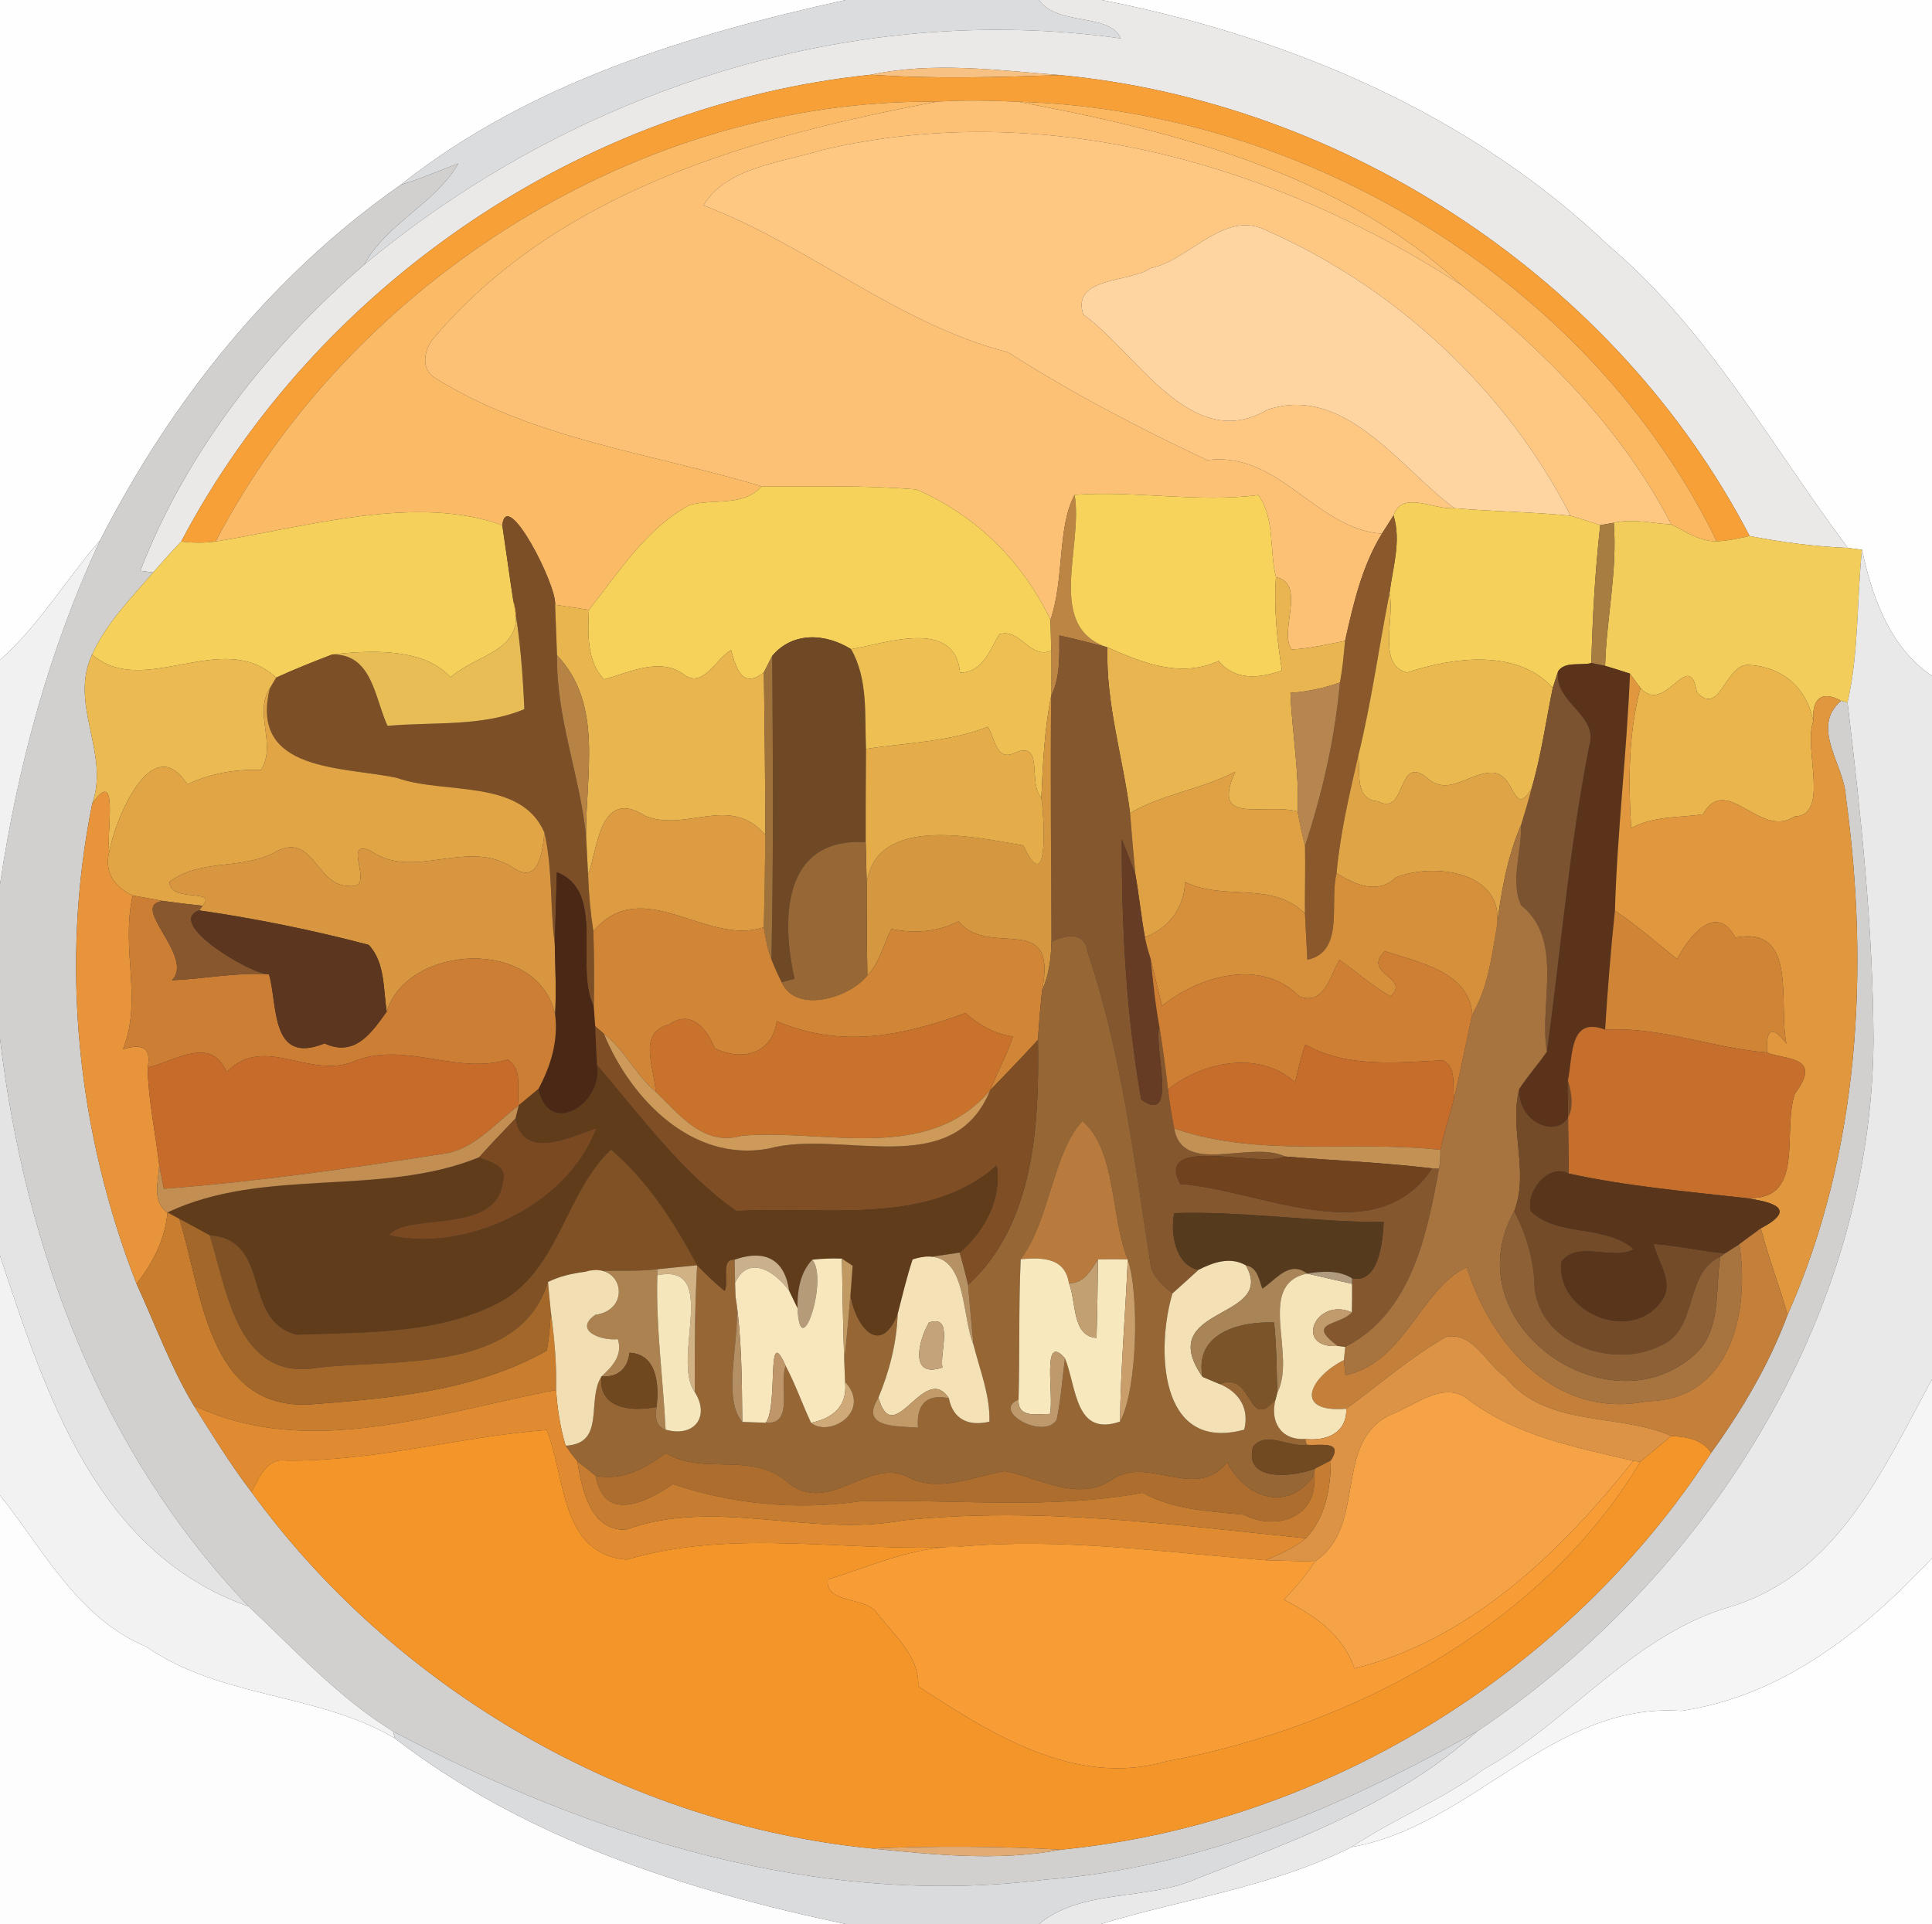 <?xml version="1.0" encoding="UTF-8" ?>
<!DOCTYPE svg PUBLIC "-//W3C//DTD SVG 1.1//EN" "http://www.w3.org/Graphics/SVG/1.1/DTD/svg11.dtd">
<svg width="250pt" height="249pt" viewBox="0 0 250 249" version="1.1" xmlns="http://www.w3.org/2000/svg">
<rect x="0" y="0" width="250" height="249" fill="#333333" stroke="none"/>
<g id="#fefefeff">
<path fill="#fefefe" opacity="1.00" d=" M 0.00 0.00 L 109.43 0.00 C 89.06 4.49 68.39 10.76 51.83 23.94 C 35.16 35.59 22.16 51.87 12.97 69.90 C 8.55 74.99 5.07 80.91 0.00 85.42 L 0.00 0.00 Z" />
<path fill="#fefefe" opacity="1.00" d=" M 142.56 0.00 L 250.00 0.00 L 250.00 87.47 C 244.26 83.66 242.09 76.48 240.94 71.15 C 240.49 71.09 239.58 70.97 239.12 70.91 C 229.17 57.64 221.06 42.71 208.20 31.82 C 190.23 14.66 166.68 4.74 142.56 0.00 Z" />
<path fill="#fefefe" opacity="1.00" d=" M 217.57 221.42 C 230.78 219.45 241.21 211.02 250.00 201.65 L 250.00 249.00 L 142.44 249.00 C 153.27 245.73 164.67 244.18 174.89 239.04 C 190.51 236.30 200.92 220.25 217.57 221.42 Z" />
</g>
<g id="#dbdcdeff">
<path fill="#dbdcde" opacity="1.00" d=" M 109.43 0.00 L 134.43 0.00 C 136.89 3.43 143.57 1.62 145.03 4.97 C 110.01 0.05 74.06 11.81 47.12 34.26 C 50.04 28.86 56.35 26.35 59.30 21.16 C 56.81 22.09 54.37 23.17 51.83 23.94 C 68.39 10.76 89.06 4.49 109.43 0.00 Z" />
</g>
<g id="#ebe9e7ff">
<path fill="#ebe9e7" opacity="1.00" d=" M 134.43 0.00 L 142.56 0.00 C 166.68 4.74 190.23 14.66 208.20 31.82 C 221.06 42.71 229.17 57.64 239.12 70.91 C 234.84 70.74 230.60 70.19 226.40 69.37 C 209.16 36.25 174.34 13.27 137.24 9.72 C 129.13 9.10 120.75 7.95 112.71 9.67 C 75.32 13.52 40.97 36.87 23.44 70.09 C 22.19 71.39 20.99 72.73 19.81 74.09 C 19.40 74.03 18.57 73.93 18.16 73.87 C 24.08 58.50 34.71 44.96 47.12 34.26 C 74.06 11.81 110.01 0.05 145.03 4.97 C 143.57 1.62 136.89 3.43 134.43 0.00 Z" />
</g>
<g id="#f7c183ff">
<path fill="#f7c183" opacity="1.00" d=" M 112.71 9.67 C 120.75 7.95 129.13 9.10 137.24 9.72 C 129.06 9.99 120.87 10.24 112.71 9.67 Z" />
</g>
<g id="#f7a038ff">
<path fill="#f7a038" opacity="1.00" d=" M 23.44 70.09 C 40.97 36.87 75.32 13.52 112.71 9.67 C 120.87 10.24 129.06 9.99 137.24 9.72 C 174.34 13.27 209.16 36.25 226.40 69.37 C 224.99 69.68 223.58 70.00 222.14 70.05 C 205.82 36.50 168.89 14.23 131.74 13.17 C 128.23 13.01 124.73 12.93 121.23 13.16 C 82.94 12.76 45.54 36.32 27.90 70.08 C 26.42 70.29 24.92 70.26 23.44 70.09 Z" />
</g>
<g id="#fbba65ff">
<path fill="#fbba65" opacity="1.00" d=" M 27.90 70.08 C 45.54 36.32 82.94 12.76 121.23 13.16 C 97.61 17.65 72.17 24.61 55.94 43.98 C 54.89 45.42 54.46 47.67 56.16 48.83 C 68.99 56.88 84.17 58.60 98.55 62.94 C 96.20 65.60 92.42 64.52 89.29 65.34 C 83.60 68.36 80.11 74.03 76.21 78.93 C 74.75 78.70 73.28 78.51 71.83 78.26 C 72.07 75.75 65.52 62.94 65.00 67.99 C 53.94 63.92 39.80 68.16 27.90 70.08 Z" />
</g>
<g id="#fcc174ff">
<path fill="#fcc174" opacity="1.00" d=" M 121.23 13.16 C 124.73 12.93 128.23 13.01 131.74 13.17 C 151.93 16.96 173.48 22.38 189.10 36.90 C 164.93 21.16 135.05 12.67 106.41 19.41 C 101.20 21.04 94.00 21.60 91.03 26.58 C 104.69 31.78 116.07 41.89 130.45 45.60 C 138.67 50.86 147.41 55.41 156.21 59.55 C 165.55 58.35 170.22 68.45 178.82 69.07 C 176.23 73.28 175.12 78.17 174.05 82.94 C 171.77 83.38 169.50 83.94 167.17 84.05 C 165.37 81.90 169.16 75.56 165.11 74.69 C 164.24 71.27 165.01 67.10 162.83 64.07 C 154.93 65.08 146.98 63.47 139.06 64.04 C 136.80 68.17 137.74 74.97 135.93 80.22 C 132.35 72.73 126.41 66.76 118.60 63.35 C 111.93 62.78 105.23 62.98 98.55 62.94 C 84.17 58.60 68.99 56.88 56.16 48.83 C 54.46 47.67 54.89 45.42 55.94 43.98 C 72.17 24.61 97.61 17.65 121.23 13.16 Z" />
</g>
<g id="#fcb861ff">
<path fill="#fcb861" opacity="1.00" d=" M 131.74 13.17 C 168.89 14.23 205.82 36.50 222.14 70.05 C 219.95 70.09 218.14 68.81 216.27 67.87 C 209.87 55.51 199.92 45.47 189.10 36.90 C 173.48 22.38 151.93 16.96 131.74 13.17 Z" />
</g>
<g id="#fec883ff">
<path fill="#fec883" opacity="1.00" d=" M 106.41 19.41 C 135.05 12.67 164.93 21.16 189.10 36.90 C 199.92 45.47 209.87 55.51 216.27 67.87 C 213.80 67.75 211.29 67.08 208.82 67.66 C 208.39 67.73 207.51 67.89 207.07 67.96 C 205.79 67.54 204.51 67.14 203.23 66.75 C 194.99 50.57 180.65 37.23 164.04 29.90 C 158.46 26.92 153.99 33.70 148.86 34.71 C 146.30 36.59 138.55 35.79 140.18 40.71 C 147.07 45.59 154.14 58.83 164.01 53.02 C 174.00 49.70 181.09 60.51 188.20 65.77 C 185.58 66.03 181.47 63.39 180.32 66.71 C 179.94 67.30 179.19 68.48 178.82 69.07 C 170.22 68.45 165.55 58.35 156.21 59.55 C 147.41 55.41 138.67 50.86 130.45 45.60 C 116.07 41.89 104.69 31.78 91.03 26.58 C 94.00 21.60 101.20 21.04 106.41 19.41 Z" />
</g>
<g id="#d1d0cfff">
<path fill="#d1d0cf" opacity="1.00" d=" M 51.83 23.94 C 54.37 23.17 56.81 22.09 59.30 21.16 C 56.35 26.35 50.04 28.86 47.12 34.26 C 34.71 44.96 24.08 58.50 18.16 73.87 C 18.57 73.93 19.40 74.03 19.81 74.09 C 16.95 77.43 13.76 80.63 11.92 84.71 C 8.89 91.16 14.24 97.42 11.94 103.99 C 7.72 124.75 9.99 146.47 17.67 166.15 C 20.09 171.41 22.08 176.91 25.07 181.89 C 27.47 185.68 29.81 189.53 32.54 193.09 C 51.19 218.75 81.16 236.06 112.75 239.22 C 120.85 240.03 129.23 240.92 137.30 239.38 C 171.23 236.05 202.92 216.56 221.43 188.01 C 225.43 182.47 228.92 176.58 231.31 170.16 C 240.62 149.23 241.93 125.57 238.85 103.12 C 238.69 98.99 234.19 94.18 238.23 90.69 L 239.07 90.92 C 240.79 105.45 242.37 119.97 242.43 134.67 C 242.17 170.73 220.65 204.25 191.18 224.04 C 173.89 233.80 155.22 241.76 135.15 243.27 C 105.80 246.93 76.52 237.72 50.87 224.07 C 43.78 219.71 38.18 213.53 32.16 207.90 C 13.05 187.91 3.24 161.53 0.00 134.43 L 0.00 114.43 C 2.32 99.08 6.36 83.99 12.97 69.90 C 22.16 51.87 35.16 35.59 51.83 23.94 Z" />
</g>
<g id="#fed5a1ff">
<path fill="#fed5a1" opacity="1.00" d=" M 148.86 34.71 C 153.99 33.70 158.46 26.92 164.04 29.90 C 180.65 37.23 194.99 50.57 203.23 66.75 C 198.23 66.24 193.20 66.21 188.20 65.77 C 181.09 60.51 174.00 49.70 164.01 53.02 C 154.14 58.83 147.07 45.59 140.18 40.71 C 138.55 35.79 146.30 36.59 148.86 34.71 Z" />
</g>
<g id="#f6d25bff">
<path fill="#f6d25b" opacity="1.00" d=" M 98.55 62.94 C 105.23 62.98 111.93 62.78 118.60 63.35 C 126.41 66.76 132.35 72.73 135.93 80.22 C 135.97 81.55 136.00 82.87 136.02 84.20 C 133.30 85.40 132.01 81.23 129.32 82.08 C 128.09 84.13 127.13 87.06 124.23 87.05 C 123.53 79.88 114.45 83.34 110.13 84.01 C 106.82 81.96 102.59 81.71 99.92 84.89 C 99.65 85.42 99.12 86.47 98.85 87.00 C 96.15 89.22 95.25 86.61 94.61 84.14 C 92.66 85.20 91.02 89.07 88.61 87.37 C 85.42 84.93 81.49 87.05 78.15 87.92 C 75.91 85.48 76.06 82.04 76.21 78.93 C 80.11 74.03 83.60 68.36 89.29 65.34 C 92.42 64.52 96.20 65.60 98.55 62.94 Z" />
</g>
<g id="#bd8544ff">
<path fill="#bd8544" opacity="1.00" d=" M 135.93 80.22 C 137.74 74.97 136.80 68.17 139.06 64.04 C 140.18 70.83 135.25 81.15 143.30 83.78 C 141.23 83.24 139.17 82.69 137.08 82.24 C 137.07 84.86 137.22 87.66 136.02 90.07 C 136.05 88.11 136.05 86.16 136.02 84.20 C 136.00 82.87 135.97 81.55 135.93 80.22 Z" />
</g>
<g id="#f7d35cff">
<path fill="#f7d35c" opacity="1.00" d=" M 139.06 64.04 C 146.98 63.47 154.93 65.08 162.83 64.07 C 165.01 67.10 164.24 71.27 165.11 74.69 C 164.81 78.75 165.26 82.78 165.88 86.78 C 162.97 87.78 159.85 88.14 157.69 85.54 C 152.80 87.78 147.89 85.82 143.30 83.78 C 135.25 81.15 140.18 70.83 139.06 64.04 Z" />
</g>
<g id="#f5d05bff">
<path fill="#f5d05b" opacity="1.00" d=" M 180.32 66.71 C 181.47 63.39 185.58 66.03 188.20 65.77 C 193.20 66.21 198.23 66.24 203.23 66.75 C 204.51 67.14 205.79 67.54 207.07 67.96 C 206.41 73.89 206.07 79.85 205.92 85.81 C 204.53 86.19 202.55 85.54 201.62 86.87 C 201.44 87.41 201.10 88.47 200.93 89.01 C 196.29 83.89 187.92 85.09 182.07 87.04 C 178.14 86.07 180.54 79.96 179.80 76.78 C 180.21 73.46 181.35 70.03 180.32 66.71 Z" />
</g>
<g id="#f5d05aff">
<path fill="#f5d05a" opacity="1.00" d=" M 27.90 70.08 C 39.80 68.16 53.94 63.92 65.00 67.99 C 65.49 71.24 65.92 74.50 66.42 77.74 C 68.36 84.31 61.74 84.55 58.31 87.66 C 54.80 83.76 47.74 84.17 43.00 84.70 C 40.55 85.64 38.11 86.61 35.73 87.70 C 28.78 81.22 18.61 90.52 11.92 84.71 C 13.76 80.63 16.95 77.43 19.81 74.09 C 20.99 72.73 22.19 71.39 23.44 70.09 C 24.92 70.26 26.42 70.29 27.90 70.08 Z" />
</g>
<g id="#7d4f27ff">
<path fill="#7d4f27" opacity="1.00" d=" M 65.00 67.99 C 65.52 62.94 72.07 75.75 71.83 78.26 C 71.89 79.90 72.02 83.16 72.08 84.80 C 71.95 92.81 75.02 100.31 75.84 108.20 C 75.93 109.86 76.01 111.53 76.10 113.20 C 76.18 115.65 76.41 118.09 76.78 120.52 C 76.88 123.74 76.91 126.99 76.83 130.22 C 74.29 125.14 78.47 115.39 72.06 112.88 C 71.97 115.98 71.86 119.12 71.79 122.23 C 71.16 117.43 71.53 112.50 70.45 107.76 C 67.42 100.69 57.51 102.86 51.37 100.68 C 44.64 99.18 32.16 100.05 34.93 89.05 C 35.13 88.71 35.53 88.04 35.73 87.70 C 38.11 86.61 40.55 85.64 43.00 84.70 C 48.20 84.59 48.49 90.41 50.15 93.94 C 56.04 93.40 62.32 94.09 67.85 91.78 C 67.64 87.08 67.30 82.37 66.42 77.74 C 65.92 74.50 65.49 71.24 65.00 67.99 Z" />
</g>
<g id="#8b582bff">
<path fill="#8b582b" opacity="1.00" d=" M 180.32 66.71 C 181.35 70.03 180.21 73.46 179.80 76.78 C 178.42 83.78 177.47 90.87 175.76 97.80 C 174.60 102.82 173.42 107.86 172.95 113.00 C 171.99 116.79 174.06 123.17 169.17 124.21 C 169.09 122.72 168.94 119.74 168.86 118.25 C 168.84 115.31 168.93 112.39 168.87 109.46 C 171.13 102.60 172.74 95.54 173.39 88.33 C 173.72 86.55 173.89 84.74 174.05 82.94 C 175.12 78.17 176.23 73.28 178.82 69.07 C 179.19 68.48 179.94 67.30 180.32 66.71 Z" />
</g>
<g id="#f3cd5bff">
<path fill="#f3cd5b" opacity="1.00" d=" M 208.82 67.66 C 211.29 67.08 213.80 67.75 216.27 67.87 C 218.14 68.81 219.95 70.09 222.14 70.05 C 223.58 70.00 224.99 69.68 226.40 69.37 C 230.60 70.19 234.84 70.74 239.12 70.91 C 239.58 70.97 240.49 71.09 240.94 71.15 C 240.25 77.73 240.55 84.45 239.07 90.92 L 238.23 90.69 C 235.64 89.28 234.44 90.48 234.64 93.34 C 233.77 88.93 230.57 86.21 226.07 86.05 C 223.21 86.19 222.52 92.77 219.57 89.59 C 218.58 83.58 215.46 92.72 212.27 89.03 C 211.93 88.57 211.26 87.65 210.92 87.18 C 209.85 86.83 208.78 86.50 207.70 86.17 C 207.88 79.99 209.31 73.86 208.82 67.66 Z" />
</g>
<g id="#a77d42ff">
<path fill="#a77d42" opacity="1.00" d=" M 207.07 67.96 C 207.51 67.89 208.39 67.73 208.82 67.66 C 209.31 73.86 207.88 79.99 207.70 86.17 C 207.26 86.08 206.36 85.90 205.92 85.81 C 206.07 79.85 206.41 73.89 207.07 67.96 Z" />
</g>
<g id="#f1f1f1ff">
<path fill="#f1f1f1" opacity="1.00" d=" M 0.00 85.42 C 5.07 80.91 8.55 74.99 12.97 69.90 C 6.36 83.99 2.32 99.08 0.00 114.43 L 0.00 85.42 Z" />
</g>
<g id="#e9e9eaff">
<path fill="#e9e9ea" opacity="1.00" d=" M 240.94 71.15 C 242.09 76.48 244.26 83.66 250.00 87.47 L 250.00 178.50 C 243.70 190.09 237.84 203.67 223.98 207.92 C 211.32 211.55 203.21 222.76 191.98 228.99 C 186.63 232.94 180.39 235.37 174.89 239.04 C 164.67 244.18 153.27 245.73 142.44 249.00 L 134.43 249.00 C 140.14 244.32 148.57 246.06 155.06 243.04 C 167.71 238.18 181.03 233.25 191.18 224.04 C 220.65 204.25 242.17 170.73 242.43 134.67 C 242.37 119.97 240.79 105.45 239.07 90.92 C 240.55 84.45 240.25 77.73 240.94 71.15 Z" />
</g>
<g id="#e8b551ff">
<path fill="#e8b551" opacity="1.00" d=" M 165.11 74.69 C 169.16 75.56 165.37 81.90 167.17 84.05 C 169.50 83.94 171.77 83.38 174.05 82.94 C 173.89 84.74 173.72 86.55 173.39 88.33 C 171.32 89.06 169.17 89.52 166.98 89.67 C 167.20 94.79 168.14 99.88 167.91 105.02 C 163.46 103.85 156.61 106.96 159.84 99.87 C 155.40 102.19 150.55 102.71 146.23 105.23 C 145.32 98.07 143.08 91.08 143.30 83.78 C 147.89 85.82 152.80 87.78 157.69 85.54 C 159.85 88.14 162.97 87.78 165.88 86.78 C 165.26 82.78 164.81 78.75 165.11 74.69 Z" />
</g>
<g id="#eab94fff">
<path fill="#eab94f" opacity="1.00" d=" M 175.76 97.80 C 177.47 90.87 178.42 83.78 179.80 76.78 C 180.54 79.96 178.14 86.07 182.07 87.04 C 187.92 85.09 196.29 83.89 200.93 89.01 C 200.03 93.36 199.44 97.79 198.18 102.06 C 195.70 106.12 196.19 99.84 192.91 100.00 C 189.97 100.07 187.31 103.24 184.51 100.54 C 180.73 97.70 182.05 105.68 178.32 103.71 C 175.21 103.43 176.07 100.02 175.76 97.80 Z" />
</g>
<g id="#e9bd56ff">
<path fill="#e9bd56" opacity="1.00" d=" M 66.42 77.74 C 67.30 82.37 67.64 87.08 67.85 91.78 C 62.32 94.09 56.04 93.40 50.15 93.94 C 48.49 90.41 48.20 84.59 43.00 84.70 C 47.74 84.17 54.80 83.76 58.31 87.66 C 61.74 84.55 68.36 84.31 66.42 77.74 Z" />
</g>
<g id="#e9b54fff">
<path fill="#e9b54f" opacity="1.00" d=" M 71.83 78.26 C 73.28 78.51 74.75 78.70 76.21 78.93 C 76.06 82.04 75.91 85.48 78.15 87.92 C 81.49 87.05 85.42 84.93 88.61 87.37 C 91.02 89.07 92.66 85.20 94.61 84.14 C 95.25 86.61 96.15 89.22 98.85 87.00 C 98.94 94.01 99.03 101.02 99.02 108.03 C 94.42 102.73 88.84 107.76 83.53 105.61 C 77.49 101.74 77.32 110.19 76.10 113.20 C 76.01 111.53 75.93 109.86 75.84 108.20 C 75.76 100.20 78.12 91.19 72.08 84.80 C 72.02 83.16 71.89 79.90 71.83 78.26 Z" />
</g>
<g id="#6f4926ff">
<path fill="#6f4926" opacity="1.00" d=" M 99.92 84.89 C 102.59 81.71 106.82 81.96 110.13 84.01 C 112.37 87.93 111.87 92.58 112.06 96.93 C 112.03 100.95 112.01 104.96 112.02 108.99 C 101.23 108.36 101.08 118.92 102.81 126.67 C 102.39 126.79 101.56 127.01 101.15 127.13 C 100.66 126.16 100.21 125.16 99.82 124.15 C 100.10 111.07 100.02 97.98 99.92 84.89 Z" />
</g>
<g id="#eebf53ff">
<path fill="#eebf53" opacity="1.00" d=" M 110.13 84.01 C 114.45 83.34 123.53 79.88 124.23 87.05 C 127.13 87.06 128.09 84.13 129.32 82.08 C 132.01 81.23 133.30 85.40 136.02 84.20 C 136.05 86.16 136.05 88.11 136.02 90.07 C 135.14 94.41 134.95 98.85 134.75 103.26 C 132.96 101.30 135.17 95.85 131.36 97.41 C 128.88 98.61 128.79 95.61 127.83 94.06 C 122.82 96.03 117.34 96.11 112.06 96.93 C 111.87 92.58 112.37 87.93 110.13 84.01 Z" />
</g>
<g id="#84572eff">
<path fill="#84572e" opacity="1.00" d=" M 137.08 82.24 C 139.17 82.69 141.23 83.24 143.30 83.78 C 143.08 91.08 145.32 98.07 146.23 105.23 C 146.45 107.88 146.66 110.52 146.92 113.18 C 146.35 111.66 145.79 110.13 145.16 108.64 C 145.13 119.91 145.73 131.27 147.68 142.32 C 152.50 145.71 149.26 135.52 150.02 132.84 C 150.46 135.53 150.83 138.27 151.14 140.99 C 151.32 142.69 151.63 144.37 151.94 146.05 C 153.04 152.25 161.80 147.53 166.28 149.67 C 163.14 151.21 149.26 146.80 152.73 153.23 C 163.29 154.00 177.98 162.16 185.31 151.21 L 186.21 151.23 C 184.63 159.86 182.62 169.93 174.07 174.32 L 173.10 174.19 C 168.79 171.03 173.47 171.59 174.92 169.83 C 174.96 168.60 174.97 167.38 174.95 166.15 L 174.96 165.44 C 178.44 166.14 178.92 160.69 179.05 158.15 C 169.99 158.18 161.00 156.71 151.94 157.00 C 151.44 159.45 152.02 163.74 155.09 164.34 C 153.97 165.36 152.86 166.39 151.72 167.39 C 150.58 166.48 149.41 165.47 148.95 164.05 C 146.82 150.43 145.18 136.40 140.76 123.27 C 140.41 120.53 137.95 120.94 136.05 121.89 C 136.03 111.29 135.90 100.68 136.02 90.07 C 137.22 87.66 137.07 84.86 137.08 82.24 Z" />
</g>
<g id="#ebba52ff">
<path fill="#ebba52" opacity="1.00" d=" M 11.94 103.99 C 14.24 97.42 8.89 91.16 11.92 84.71 C 18.61 90.52 28.78 81.22 35.73 87.70 C 35.53 88.04 35.13 88.71 34.93 89.05 C 32.79 92.30 35.88 96.47 33.75 99.65 C 30.43 99.52 27.21 100.11 24.24 101.51 C 19.57 94.23 14.79 106.44 14.13 110.25 C 13.76 107.55 15.43 99.03 11.94 103.99 Z" />
</g>
<g id="#b68345ff">
<path fill="#b68345" opacity="1.00" d=" M 72.08 84.80 C 78.12 91.19 75.76 100.20 75.84 108.20 C 75.02 100.31 71.95 92.81 72.08 84.80 Z" />
</g>
<g id="#9f723cff">
<path fill="#9f723c" opacity="1.00" d=" M 98.85 87.00 C 99.12 86.47 99.65 85.42 99.92 84.89 C 100.02 97.98 100.10 111.07 99.82 124.15 C 99.30 122.82 99.07 121.40 98.83 120.00 C 98.94 116.01 99.00 112.02 99.02 108.03 C 99.03 101.02 98.94 94.01 98.85 87.00 Z" />
</g>
<g id="#5b331bff">
<path fill="#5b331b" opacity="1.00" d=" M 201.62 86.87 C 202.55 85.54 204.53 86.19 205.92 85.81 C 206.36 85.90 207.26 86.08 207.70 86.17 C 208.78 86.50 209.85 86.83 210.92 87.18 C 210.51 97.42 209.27 107.61 208.97 117.86 C 208.43 122.98 208.02 128.11 207.70 133.25 C 203.07 131.51 203.55 136.54 202.89 139.81 C 205.56 148.47 196.33 146.82 196.59 140.92 C 197.70 139.25 199.03 137.74 200.17 136.10 C 201.97 122.95 203.06 109.67 205.62 96.63 C 206.98 92.52 201.04 90.98 201.62 86.87 Z" />
</g>
<g id="#e9b54cff">
<path fill="#e9b54c" opacity="1.00" d=" M 219.57 89.59 C 222.52 92.77 223.21 86.19 226.07 86.05 C 230.57 86.21 233.77 88.93 234.64 93.34 C 233.33 96.83 236.86 105.54 232.21 105.67 C 227.76 108.65 223.39 99.95 220.37 105.38 C 217.48 105.85 214.01 105.55 211.07 107.18 C 210.70 101.10 210.70 94.96 212.27 89.03 C 215.46 92.72 218.58 83.58 219.57 89.59 Z" />
</g>
<g id="#7c5330ff">
<path fill="#7c5330" opacity="1.00" d=" M 200.93 89.01 C 201.10 88.47 201.44 87.41 201.62 86.87 C 201.04 90.98 206.98 92.52 205.62 96.63 C 203.06 109.67 201.97 122.95 200.17 136.10 C 199.11 129.90 202.46 121.67 196.82 117.14 C 195.41 114.06 196.94 110.15 196.82 106.78 C 197.31 105.21 197.77 103.64 198.18 102.06 C 199.44 97.79 200.03 93.36 200.93 89.01 Z" />
</g>
<g id="#e0973eff">
<path fill="#e0973e" opacity="1.00" d=" M 210.92 87.18 C 211.26 87.65 211.93 88.57 212.27 89.03 C 210.70 94.96 210.70 101.10 211.07 107.18 C 214.01 105.55 217.48 105.85 220.37 105.38 C 223.39 99.95 227.76 108.65 232.21 105.67 C 236.86 105.54 233.33 96.83 234.64 93.34 C 234.44 90.48 235.64 89.28 238.23 90.69 C 234.19 94.18 238.69 98.99 238.85 103.12 C 241.93 125.57 240.62 149.23 231.31 170.16 C 230.26 166.40 228.83 162.75 227.85 158.97 C 232.58 156.47 229.60 155.56 225.70 155.03 C 233.84 155.66 230.52 146.58 232.26 141.54 C 235.95 136.58 230.99 137.23 228.66 136.21 C 228.48 133.14 229.32 132.62 231.16 135.06 C 230.07 130.00 232.75 119.74 224.55 121.34 C 222.05 116.67 218.51 121.26 217.01 124.12 C 214.36 121.99 211.80 119.75 208.97 117.86 C 209.27 107.61 210.51 97.42 210.92 87.18 Z" />
</g>
<g id="#b78650ff">
<path fill="#b78650" opacity="1.00" d=" M 166.98 89.67 C 169.17 89.52 171.32 89.06 173.39 88.33 C 172.74 95.54 171.13 102.60 168.87 109.46 C 168.50 107.99 168.17 106.51 167.91 105.02 C 168.14 99.88 167.20 94.79 166.98 89.67 Z" />
</g>
<g id="#e1a545ff">
<path fill="#e1a545" opacity="1.00" d=" M 33.75 99.65 C 35.88 96.47 32.79 92.30 34.93 89.05 C 32.16 100.05 44.64 99.18 51.37 100.68 C 57.51 102.86 67.42 100.69 70.45 107.76 C 70.21 109.96 69.82 114.43 66.61 112.44 C 60.63 108.24 53.54 114.12 47.92 110.08 C 44.07 108.48 48.77 115.11 45.25 114.66 C 40.72 114.78 40.62 107.19 35.23 110.48 C 30.98 112.54 25.75 111.18 21.92 114.15 C 22.07 116.91 28.21 114.91 26.21 117.22 C 24.52 117.04 22.84 116.84 21.16 116.61 C 19.83 116.36 18.50 116.12 17.17 115.89 C 14.83 114.79 13.46 112.92 14.13 110.25 C 14.79 106.44 19.57 94.23 24.24 101.51 C 27.21 100.11 30.43 99.52 33.75 99.65 Z" />
</g>
<g id="#d69741ff">
<path fill="#d69741" opacity="1.00" d=" M 134.75 103.26 C 134.95 98.85 135.14 94.41 136.02 90.07 C 135.90 100.68 136.03 111.29 136.05 121.89 C 136.02 124.06 135.72 126.22 134.84 128.21 C 136.94 117.62 128.06 124.14 124.03 119.24 C 121.27 120.64 118.34 120.83 115.34 120.23 C 114.33 122.24 113.83 124.56 112.24 126.25 C 112.17 122.24 112.14 118.24 112.15 114.23 C 113.46 105.42 126.09 108.34 132.42 109.41 C 135.60 116.23 135.21 106.69 134.75 103.26 Z" />
</g>
<g id="#e5ad49ff">
<path fill="#e5ad49" opacity="1.00" d=" M 112.06 96.93 C 117.34 96.11 122.82 96.03 127.83 94.06 C 128.79 95.61 128.88 98.61 131.36 97.41 C 135.17 95.85 132.96 101.30 134.75 103.26 C 135.21 106.69 135.60 116.23 132.42 109.41 C 126.09 108.34 113.46 105.42 112.15 114.23 C 112.11 112.48 112.06 110.73 112.02 108.99 C 112.01 104.96 112.03 100.95 112.06 96.93 Z" />
</g>
<g id="#dfa445ff">
<path fill="#dfa445" opacity="1.00" d=" M 172.95 113.00 C 173.42 107.86 174.60 102.82 175.76 97.80 C 176.07 100.02 175.21 103.43 178.32 103.71 C 182.05 105.68 180.73 97.70 184.51 100.54 C 187.31 103.24 189.97 100.07 192.91 100.00 C 196.19 99.84 195.70 106.12 198.18 102.06 C 197.77 103.64 197.31 105.21 196.82 106.78 C 195.01 110.98 194.23 115.54 193.67 120.06 C 194.89 112.68 185.39 111.62 180.63 113.56 C 178.23 115.82 175.34 114.49 172.95 113.00 Z" />
</g>
<g id="#dfa144ff">
<path fill="#dfa144" opacity="1.00" d=" M 146.23 105.23 C 150.55 102.71 155.40 102.19 159.84 99.87 C 156.61 106.96 163.46 103.85 167.91 105.02 C 168.17 106.51 168.50 107.99 168.87 109.46 C 168.93 112.39 168.84 115.31 168.86 118.25 C 164.60 113.96 158.41 116.65 153.35 114.15 C 153.25 117.47 151.24 120.15 148.15 121.29 C 147.66 118.59 147.39 115.87 146.92 113.18 C 146.66 110.52 146.45 107.88 146.23 105.23 Z" />
</g>
<g id="#e7943aff">
<path fill="#e7943a" opacity="1.00" d=" M 11.94 103.99 C 15.43 99.03 13.76 107.55 14.13 110.25 C 13.46 112.92 14.83 114.79 17.17 115.89 C 15.60 122.98 18.48 129.26 15.92 135.79 C 18.23 135.05 19.67 135.42 19.10 138.17 C 19.20 142.43 20.12 146.62 20.61 150.84 C 20.48 153.01 19.63 155.51 21.67 156.91 C 21.38 160.39 19.77 163.44 17.67 166.15 C 9.99 146.47 7.72 124.75 11.94 103.99 Z" />
</g>
<g id="#dd9c41ff">
<path fill="#dd9c41" opacity="1.00" d=" M 76.10 113.20 C 77.32 110.19 77.49 101.74 83.53 105.61 C 88.84 107.76 94.42 102.73 99.02 108.03 C 99.00 112.02 98.94 116.01 98.83 120.00 C 91.43 122.53 83.14 113.01 76.78 120.52 C 76.41 118.09 76.18 115.65 76.10 113.20 Z" />
</g>
<g id="#a7733fff">
<path fill="#a7733f" opacity="1.00" d=" M 193.67 120.06 C 194.23 115.54 195.01 110.98 196.82 106.78 C 196.94 110.15 195.41 114.06 196.82 117.14 C 202.46 121.67 199.11 129.90 200.17 136.10 C 199.03 137.74 197.70 139.25 196.59 140.92 C 195.26 146.18 197.91 151.62 195.94 156.76 C 187.74 171.60 208.85 185.81 219.80 174.80 C 222.74 171.55 221.93 166.71 222.61 162.65 L 223.19 162.21 C 223.66 161.91 224.60 161.32 225.07 161.02 C 226.44 169.66 223.99 181.22 213.17 181.34 C 201.49 183.76 192.93 174.16 189.80 163.99 C 183.79 166.82 181.85 176.32 174.10 177.98 C 174.05 177.49 173.95 176.51 173.90 176.02 C 173.94 175.60 174.03 174.75 174.07 174.32 C 182.62 169.93 184.63 159.86 186.21 151.23 C 186.34 150.43 186.40 149.62 186.38 148.81 C 186.87 146.56 187.57 144.36 188.17 142.14 C 189.00 138.52 189.72 134.89 190.51 131.26 C 192.53 127.88 193.01 123.87 193.67 120.06 Z" />
</g>
<g id="#d89640ff">
<path fill="#d89640" opacity="1.00" d=" M 70.45 107.76 C 71.53 112.50 71.16 117.43 71.79 122.23 C 71.86 125.25 71.99 128.30 71.84 131.33 C 69.65 121.20 52.70 122.18 50.04 130.93 C 49.59 128.04 49.84 124.50 47.70 122.28 C 40.49 120.38 33.14 118.88 25.76 117.82 L 26.21 117.22 C 28.21 114.91 22.07 116.91 21.92 114.15 C 25.75 111.18 30.98 112.54 35.23 110.48 C 40.62 107.19 40.72 114.78 45.25 114.66 C 48.77 115.11 44.07 108.48 47.92 110.08 C 53.54 114.12 60.63 108.24 66.61 112.44 C 69.82 114.43 70.21 109.96 70.45 107.76 Z" />
</g>
<g id="#986736ff">
<path fill="#986736" opacity="1.00" d=" M 102.81 126.67 C 101.08 118.92 101.23 108.36 112.02 108.99 C 112.06 110.73 112.11 112.48 112.15 114.23 C 112.14 118.24 112.17 122.24 112.24 126.25 C 109.80 129.26 102.94 131.18 101.15 127.13 C 101.56 127.01 102.39 126.79 102.81 126.67 Z" />
</g>
<g id="#673c24ff">
<path fill="#673c24" opacity="1.00" d=" M 145.16 108.64 C 145.79 110.13 146.35 111.66 146.92 113.18 C 147.39 115.87 147.66 118.59 148.15 121.29 C 148.33 122.22 148.58 123.13 148.88 124.03 C 149.21 126.96 149.47 129.93 150.02 132.84 C 149.26 135.52 152.50 145.71 147.68 142.32 C 145.73 131.27 145.13 119.91 145.16 108.64 Z" />
</g>
<g id="#d68f3bff">
<path fill="#d68f3b" opacity="1.00" d=" M 180.63 113.56 C 185.39 111.62 194.89 112.68 193.67 120.06 C 193.01 123.87 192.53 127.88 190.51 131.26 C 190.12 125.70 183.33 124.50 179.21 123.10 C 176.13 126.08 182.66 126.46 179.93 128.95 C 177.57 127.61 175.54 125.79 173.33 124.23 C 172.05 126.32 171.44 130.13 168.15 128.97 C 163.27 123.98 155.25 126.23 150.36 130.19 C 149.99 128.65 149.25 125.57 148.88 124.03 C 148.58 123.13 148.33 122.22 148.15 121.29 C 151.24 120.15 153.25 117.47 153.35 114.15 C 158.41 116.65 164.60 113.96 168.86 118.25 C 168.94 119.74 169.09 122.72 169.17 124.21 C 174.06 123.17 171.99 116.79 172.95 113.00 C 175.34 114.49 178.23 115.82 180.63 113.56 Z" />
</g>
<g id="#4b2716ff">
<path fill="#4b2716" opacity="1.00" d=" M 72.06 112.88 C 78.47 115.39 74.29 125.14 76.83 130.22 C 76.88 130.87 76.97 132.16 77.02 132.81 C 77.08 134.49 77.16 136.17 77.25 137.85 C 78.06 142.79 71.06 147.30 69.67 140.94 C 71.25 137.98 72.25 134.77 71.84 131.33 C 71.99 128.30 71.86 125.25 71.79 122.23 C 71.86 119.12 71.97 115.98 72.06 112.88 Z" />
</g>
<g id="#cb7e34ff">
<path fill="#cb7e34" opacity="1.00" d=" M 17.17 115.89 C 18.50 116.12 19.83 116.36 21.16 116.61 C 16.47 117.03 25.29 123.82 22.25 126.86 C 26.44 126.69 30.59 125.82 34.80 126.08 C 35.97 129.94 34.90 137.91 41.99 135.04 C 46.03 136.90 48.19 133.46 50.04 130.93 C 52.70 122.18 69.65 121.20 71.84 131.33 C 72.25 134.77 71.25 137.98 69.67 140.94 C 68.82 141.64 67.97 142.34 67.13 143.05 C 66.80 141.07 67.73 138.38 65.69 137.14 C 59.14 139.10 52.71 134.90 46.28 137.17 C 40.20 140.04 34.41 133.63 29.33 138.73 C 27.24 133.94 22.68 137.36 19.10 138.17 C 19.67 135.42 18.23 135.05 15.92 135.79 C 18.48 129.26 15.60 122.98 17.17 115.89 Z" />
</g>
<g id="#88572dff">
<path fill="#88572d" opacity="1.00" d=" M 22.25 126.86 C 25.29 123.82 16.47 117.03 21.16 116.61 C 22.84 116.84 24.52 117.04 26.21 117.22 L 25.76 117.82 C 21.29 119.47 32.63 126.21 34.80 126.08 C 30.59 125.82 26.44 126.69 22.25 126.86 Z" />
</g>
<g id="#d18536ff">
<path fill="#d18536" opacity="1.00" d=" M 76.78 120.52 C 83.14 113.01 91.43 122.53 98.83 120.00 C 99.07 121.40 99.30 122.82 99.82 124.15 C 100.21 125.16 100.66 126.16 101.15 127.13 C 102.94 131.18 109.80 129.26 112.24 126.25 C 113.83 124.56 114.33 122.24 115.34 120.23 C 118.34 120.83 121.27 120.64 124.03 119.24 C 128.06 124.14 136.94 117.62 134.84 128.21 C 134.62 130.33 134.44 132.45 134.31 134.58 C 132.28 136.79 130.20 138.95 128.12 141.11 C 129.03 138.76 130.29 136.55 131.07 134.15 C 128.67 133.81 126.72 132.66 124.92 131.11 C 116.69 134.12 108.76 135.70 100.51 132.15 C 99.96 136.28 96.11 137.45 92.48 135.65 C 91.50 133.20 89.46 130.58 86.63 132.57 C 82.37 133.62 84.74 138.25 84.83 141.27 C 82.23 139.10 80.82 135.85 78.14 133.79 C 77.86 133.55 77.30 133.06 77.02 132.81 C 76.97 132.16 76.88 130.87 76.83 130.22 C 76.91 126.99 76.88 123.74 76.78 120.52 Z" />
</g>
<g id="#5c361eff">
<path fill="#5c361e" opacity="1.00" d=" M 34.80 126.08 C 32.63 126.21 21.29 119.47 25.76 117.82 C 33.14 118.88 40.49 120.38 47.70 122.28 C 49.84 124.50 49.59 128.04 50.04 130.93 C 48.19 133.46 46.03 136.90 41.99 135.04 C 34.90 137.91 35.97 129.94 34.80 126.08 Z" />
</g>
<g id="#d08436ff">
<path fill="#d08436" opacity="1.00" d=" M 208.97 117.86 C 211.80 119.75 214.36 121.99 217.01 124.12 C 218.51 121.26 222.05 116.67 224.55 121.34 C 232.75 119.74 230.07 130.00 231.16 135.06 C 229.32 132.62 228.48 133.14 228.66 136.21 C 221.53 135.65 214.94 132.85 207.70 133.25 C 208.02 128.11 208.43 122.98 208.97 117.86 Z" />
</g>
<g id="#966635ff">
<path fill="#966635" opacity="1.00" d=" M 136.05 121.89 C 137.95 120.94 140.41 120.53 140.76 123.27 C 145.18 136.40 146.82 150.43 148.95 164.05 C 149.41 165.47 150.58 166.48 151.72 167.39 C 149.66 174.19 149.77 188.08 161.01 185.02 C 161.68 182.25 160.34 180.17 157.83 179.12 C 162.29 177.34 161.35 185.54 165.07 181.06 C 164.28 183.94 165.71 186.41 168.89 186.23 L 169.09 186.98 C 166.81 187.37 163.80 185.11 162.14 187.25 C 160.91 191.87 167.40 191.14 170.15 190.08 L 170.02 190.92 C 166.70 195.80 161.15 193.88 158.79 189.24 C 154.66 194.49 148.34 188.05 143.67 191.65 C 139.23 194.34 134.46 191.21 130.02 190.39 C 125.98 191.05 121.65 193.16 117.69 191.26 C 112.58 188.33 107.34 196.19 102.03 191.91 C 97.24 187.72 91.25 191.05 86.12 188.05 C 83.47 190.08 80.67 191.62 77.08 191.01 C 76.30 190.36 75.51 189.74 74.71 189.13 C 74.17 188.48 73.67 187.80 73.19 187.10 C 78.43 186.83 75.85 181.31 77.82 178.15 C 77.44 182.27 81.54 182.74 84.96 182.09 C 84.67 183.71 85.06 184.69 86.13 185.02 C 89.82 186.07 91.91 183.37 89.91 180.17 C 89.89 174.69 89.89 169.22 90.21 163.75 C 91.35 164.91 92.52 166.04 93.77 167.07 C 94.37 165.89 93.16 162.86 95.06 163.02 C 95.08 163.77 95.10 165.27 95.12 166.02 C 95.13 166.46 95.16 167.34 95.18 167.78 C 96.07 172.58 93.23 180.74 96.05 184.02 C 96.81 184.05 98.33 184.10 99.09 184.13 C 102.83 184.43 100.76 179.20 101.66 176.76 C 102.93 179.14 103.80 181.70 104.95 184.13 C 107.25 186.08 112.90 182.75 109.35 178.82 C 109.32 178.17 109.27 176.86 109.25 176.21 C 109.67 172.08 110.05 167.95 110.33 163.81 C 108.52 167.99 113.12 177.53 116.16 170.05 C 116.03 173.81 115.10 177.43 113.67 180.88 C 111.27 184.71 115.63 184.56 118.79 184.76 C 118.56 181.86 119.79 180.35 122.78 180.95 C 123.32 183.73 125.38 184.62 128.03 183.99 C 128.13 180.57 126.80 177.34 125.98 174.07 C 125.70 171.46 125.50 168.88 125.27 166.28 C 133.84 158.46 134.50 145.51 134.31 134.58 C 134.44 132.45 134.62 130.33 134.84 128.21 C 135.72 126.22 136.02 124.06 136.05 121.89 M 132.08 162.96 C 131.80 169.01 131.97 175.08 131.80 181.14 C 128.20 182.58 135.03 186.42 136.73 183.75 C 137.28 181.13 137.45 178.42 137.81 175.79 C 139.34 179.59 139.09 185.98 144.93 183.98 C 147.20 179.83 147.45 167.45 145.93 163.00 C 143.69 157.52 144.51 148.87 140.06 145.07 C 136.13 149.41 135.95 157.69 132.08 162.96 Z" />
</g>
<g id="#ce7f33ff">
<path fill="#ce7f33" opacity="1.00" d=" M 179.21 123.10 C 183.33 124.50 190.12 125.70 190.51 131.26 C 189.72 134.89 189.00 138.52 188.17 142.14 C 187.90 140.46 188.53 138.20 186.74 137.22 C 180.78 137.52 174.26 138.22 168.91 135.19 C 168.31 136.77 168.01 138.44 167.59 140.07 C 162.97 135.87 155.62 137.40 151.14 140.99 C 150.83 138.27 150.46 135.53 150.02 132.84 C 149.47 129.93 149.21 126.96 148.88 124.03 C 149.25 125.57 149.99 128.65 150.36 130.19 C 155.25 126.23 163.27 123.98 168.15 128.97 C 171.44 130.13 172.05 126.32 173.33 124.23 C 175.54 125.79 177.57 127.61 179.93 128.95 C 182.66 126.46 176.13 126.08 179.21 123.10 Z" />
</g>
<g id="#c9722cff">
<path fill="#c9722c" opacity="1.00" d=" M 100.51 132.15 C 108.76 135.70 116.69 134.12 124.92 131.11 C 126.72 132.66 128.67 133.81 131.07 134.15 C 130.29 136.55 129.03 138.76 128.12 141.11 C 120.01 150.65 106.83 146.07 96.00 146.98 C 91.03 148.43 87.87 144.19 84.83 141.27 C 84.74 138.25 82.37 133.62 86.63 132.57 C 89.46 130.58 91.50 133.20 92.48 135.65 C 96.11 137.45 99.96 136.28 100.51 132.15 Z" />
</g>
<g id="#7f4e25ff">
<path fill="#7f4e25" opacity="1.00" d=" M 77.02 132.81 C 77.30 133.06 77.86 133.55 78.14 133.79 C 81.59 142.17 89.52 150.48 99.45 148.65 C 108.86 146.07 123.27 153.00 128.12 141.11 C 130.20 138.95 132.28 136.79 134.31 134.58 C 134.50 145.51 133.84 158.46 125.27 166.28 C 124.93 164.88 124.57 163.49 124.18 162.11 C 127.42 159.35 129.65 155.15 128.98 150.83 C 120.01 158.82 106.53 156.02 95.28 156.74 C 88.15 151.72 82.90 144.42 77.25 137.85 C 77.16 136.17 77.08 134.49 77.02 132.81 Z" />
</g>
<g id="#c66f2dff">
<path fill="#c66f2d" opacity="1.00" d=" M 202.89 139.81 C 203.55 136.54 203.07 131.51 207.70 133.25 C 214.94 132.85 221.53 135.65 228.66 136.21 C 230.99 137.23 235.95 136.58 232.26 141.54 C 230.52 146.58 233.84 155.66 225.70 155.03 C 218.11 154.18 210.46 153.51 203.00 151.88 C 202.93 147.86 202.89 143.83 202.89 139.81 Z" />
</g>
<g id="#cd9a5aff">
<path fill="#cd9a5a" opacity="1.00" d=" M 78.14 133.79 C 80.82 135.85 82.23 139.10 84.83 141.27 C 87.87 144.19 91.03 148.43 96.00 146.98 C 106.83 146.07 120.01 150.65 128.12 141.11 C 123.27 153.00 108.86 146.07 99.45 148.65 C 89.52 150.48 81.59 142.17 78.14 133.79 Z" />
</g>
<g id="#e4e4e4ff">
<path fill="#e4e4e4" opacity="1.00" d=" M 0.00 134.43 C 3.24 161.53 13.05 187.91 32.16 207.90 C 12.43 200.95 5.91 180.33 0.00 162.50 L 0.00 134.43 Z" />
</g>
<g id="#c76d2bff">
<path fill="#c76d2b" opacity="1.00" d=" M 168.91 135.19 C 174.26 138.22 180.78 137.52 186.74 137.22 C 188.53 138.20 187.90 140.46 188.17 142.14 C 187.57 144.36 186.87 146.56 186.38 148.81 C 174.95 147.55 162.94 149.85 151.94 146.05 C 151.63 144.37 151.32 142.69 151.14 140.99 C 155.62 137.40 162.97 135.87 167.59 140.07 C 168.01 138.44 168.31 136.77 168.91 135.19 Z" />
</g>
<g id="#c76b2aff">
<path fill="#c76b2a" opacity="1.00" d=" M 19.10 138.17 C 22.68 137.36 27.24 133.94 29.33 138.73 C 34.41 133.63 40.20 140.04 46.28 137.17 C 52.71 134.90 59.14 139.10 65.69 137.14 C 67.73 138.38 66.80 141.07 67.13 143.05 C 64.05 145.36 61.38 148.78 57.34 149.32 C 45.34 151.21 33.31 152.92 21.19 153.85 C 21.05 153.10 20.76 151.59 20.61 150.84 C 20.12 146.62 19.20 142.43 19.10 138.17 Z" />
</g>
<g id="#603c1bff">
<path fill="#603c1b" opacity="1.00" d=" M 77.25 137.85 C 82.90 144.42 88.15 151.72 95.28 156.74 C 106.53 156.02 120.01 158.82 128.98 150.83 C 129.65 155.15 127.42 159.35 124.18 162.11 C 122.66 162.33 119.61 162.77 118.09 163.00 C 117.33 165.32 116.77 167.68 116.16 170.05 C 113.12 177.53 108.52 167.99 110.33 163.81 C 109.98 163.58 109.29 163.12 108.94 162.89 C 107.66 162.84 106.39 162.89 105.11 163.03 C 103.78 164.42 103.14 166.51 103.20 169.31 C 102.93 168.74 102.38 167.62 102.11 167.05 C 101.59 163.27 99.29 161.56 95.06 163.02 C 93.16 162.86 94.37 165.89 93.77 167.07 C 92.52 166.04 91.35 164.91 90.21 163.75 C 87.28 158.27 83.84 152.83 79.06 148.78 C 73.21 154.31 72.43 163.80 65.21 168.22 C 57.24 172.74 47.25 172.41 38.38 172.73 C 31.16 170.88 35.28 160.46 27.13 159.86 C 25.82 159.16 24.53 158.43 23.21 157.74 C 22.83 157.53 22.06 157.12 21.67 156.91 C 34.20 150.98 49.28 154.97 62.00 149.77 C 63.46 150.45 65.77 150.83 65.05 153.00 C 64.31 159.87 52.57 156.87 50.36 159.85 C 59.97 162.16 73.37 156.23 77.16 146.01 C 73.60 147.26 67.71 150.17 66.70 144.76 C 66.80 144.33 67.02 143.47 67.13 143.05 C 67.97 142.34 68.82 141.64 69.67 140.94 C 71.06 147.30 78.06 142.79 77.25 137.85 Z" />
</g>
<g id="#744b28ff">
<path fill="#744b28" opacity="1.00" d=" M 196.59 140.92 C 196.33 146.82 205.56 148.47 202.89 139.81 C 202.89 143.83 202.93 147.86 203.00 151.88 C 200.36 150.50 197.38 154.23 198.10 156.76 C 201.60 160.13 207.67 158.41 211.40 161.65 C 208.83 163.23 204.21 160.45 202.07 163.26 C 201.22 169.65 210.67 173.82 214.74 168.70 C 216.91 166.27 214.57 163.50 213.96 160.97 C 217.06 161.21 220.10 161.91 223.19 162.21 L 222.61 162.65 C 217.91 164.76 219.77 171.98 215.05 174.07 C 208.90 177.31 199.24 174.02 198.57 166.56 C 198.52 163.08 197.51 159.81 195.94 156.76 C 197.91 151.62 195.26 146.18 196.59 140.92 Z" />
</g>
<g id="#c28e52ff">
<path fill="#c28e52" opacity="1.00" d=" M 57.34 149.32 C 61.38 148.78 64.05 145.36 67.13 143.05 C 67.02 143.47 66.80 144.33 66.70 144.76 C 65.12 146.42 63.53 148.06 62.00 149.77 C 49.28 154.97 34.20 150.98 21.67 156.91 C 19.63 155.51 20.48 153.01 20.61 150.84 C 20.76 151.59 21.05 153.10 21.19 153.85 C 33.31 152.92 45.34 151.21 57.34 149.32 Z" />
</g>
<g id="#7b4921ff">
<path fill="#7b4921" opacity="1.00" d=" M 62.00 149.77 C 63.53 148.06 65.12 146.42 66.70 144.76 C 67.71 150.17 73.60 147.26 77.16 146.01 C 73.37 156.23 59.97 162.16 50.36 159.85 C 52.57 156.87 64.31 159.87 65.05 153.00 C 65.77 150.83 63.46 150.45 62.00 149.77 Z" />
</g>
<g id="#b87b3dff">
<path fill="#b87b3d" opacity="1.00" d=" M 132.08 162.96 C 135.95 157.69 136.13 149.41 140.06 145.07 C 144.51 148.87 143.69 157.52 145.93 163.00 C 144.65 162.96 143.36 162.96 142.08 163.00 C 141.13 164.44 140.30 166.09 138.32 166.08 C 137.81 162.72 134.83 162.72 132.08 162.96 Z" />
</g>
<g id="#c49154ff">
<path fill="#c49154" opacity="1.00" d=" M 151.94 146.05 C 162.94 149.85 174.95 147.55 186.38 148.81 C 186.40 149.62 186.34 150.43 186.21 151.23 L 185.31 151.21 C 178.99 150.44 172.62 150.20 166.28 149.67 C 161.80 147.53 153.04 152.25 151.94 146.05 Z" />
</g>
<g id="#805124ff">
<path fill="#805124" opacity="1.00" d=" M 65.21 168.22 C 72.43 163.80 73.21 154.31 79.06 148.78 C 83.84 152.83 87.28 158.27 90.21 163.75 C 88.49 163.92 86.76 164.07 85.04 164.26 C 81.95 164.64 78.83 164.29 75.75 164.59 C 74.08 164.79 72.42 165.17 70.91 165.91 C 67.20 177.89 50.82 175.80 41.02 177.03 C 30.61 178.73 29.37 166.81 27.13 159.86 C 35.28 160.46 31.16 170.88 38.38 172.73 C 47.25 172.41 57.24 172.74 65.21 168.22 Z" />
</g>
<g id="#70421eff">
<path fill="#70421e" opacity="1.00" d=" M 152.73 153.23 C 149.26 146.80 163.14 151.21 166.28 149.67 C 172.62 150.20 178.99 150.44 185.31 151.21 C 177.98 162.16 163.29 154.00 152.73 153.23 Z" />
</g>
<g id="#59361bff">
<path fill="#59361b" opacity="1.00" d=" M 198.10 156.76 C 197.38 154.23 200.36 150.50 203.00 151.88 C 210.46 153.51 218.11 154.18 225.70 155.03 C 229.60 155.56 232.58 156.47 227.85 158.97 C 226.92 159.66 226.00 160.34 225.07 161.02 C 224.60 161.32 223.66 161.91 223.19 162.21 C 220.10 161.91 217.06 161.21 213.96 160.97 C 214.57 163.50 216.91 166.27 214.74 168.70 C 210.67 173.82 201.22 169.65 202.07 163.26 C 204.21 160.45 208.83 163.23 211.40 161.65 C 207.67 158.41 201.60 160.13 198.10 156.76 Z" />
</g>
<g id="#c97d2eff">
<path fill="#c97d2e" opacity="1.00" d=" M 21.67 156.91 C 22.06 157.12 22.83 157.53 23.21 157.74 C 26.13 167.01 26.80 182.45 40.09 181.76 C 50.54 180.96 61.42 180.05 70.75 174.79 C 71.07 173.14 71.17 171.46 71.28 169.79 C 71.73 173.13 72.05 176.51 71.96 179.89 C 56.78 182.73 40.03 189.03 25.07 181.89 C 22.08 176.91 20.09 171.41 17.67 166.15 C 19.77 163.44 21.38 160.39 21.67 156.91 Z" />
</g>
<g id="#563a1eff">
<path fill="#563a1e" opacity="1.00" d=" M 151.94 157.00 C 161.00 156.71 169.99 158.18 179.05 158.15 C 178.92 160.69 178.44 166.14 174.96 165.44 C 173.20 164.34 171.09 164.52 169.13 164.82 C 166.85 163.07 165.14 165.59 163.35 166.78 C 162.88 165.57 162.74 164.03 161.21 163.76 C 159.19 162.59 156.99 163.38 155.09 164.34 C 152.02 163.74 151.44 159.45 151.94 157.00 Z" />
</g>
<g id="#8d6035ff">
<path fill="#8d6035" opacity="1.00" d=" M 219.80 174.80 C 208.85 185.81 187.74 171.60 195.94 156.76 C 197.51 159.81 198.52 163.08 198.57 166.56 C 199.24 174.02 208.90 177.31 215.05 174.07 C 219.77 171.98 217.91 164.76 222.61 162.65 C 221.93 166.71 222.74 171.55 219.80 174.80 Z" />
</g>
<g id="#a4672aff">
<path fill="#a4672a" opacity="1.00" d=" M 23.21 157.74 C 24.53 158.43 25.82 159.16 27.13 159.86 C 29.37 166.81 30.61 178.73 41.02 177.03 C 50.82 175.80 67.20 177.89 70.91 165.91 C 71.02 167.20 71.15 168.50 71.28 169.79 C 71.17 171.46 71.07 173.14 70.75 174.79 C 61.42 180.05 50.54 180.96 40.09 181.76 C 26.80 182.45 26.13 167.01 23.21 157.74 Z" />
</g>
<g id="#c4803bff">
<path fill="#c4803b" opacity="1.00" d=" M 225.07 161.02 C 226.00 160.34 226.92 159.66 227.85 158.97 C 228.83 162.75 230.26 166.40 231.31 170.16 C 228.92 176.58 225.43 182.47 221.43 188.01 C 220.23 186.26 218.24 185.96 216.27 185.84 C 209.35 182.80 200.08 184.81 194.80 178.22 C 192.31 176.54 190.64 172.31 187.11 173.02 C 182.51 175.65 178.48 179.20 174.21 182.32 C 167.22 182.88 169.51 178.21 173.90 176.02 C 173.95 176.51 174.05 177.49 174.10 177.98 C 181.85 176.32 183.79 166.82 189.80 163.99 C 192.93 174.16 201.49 183.76 213.17 181.34 C 223.99 181.22 226.44 169.66 225.07 161.02 Z" />
</g>
<g id="#b69163ff">
<path fill="#b69163" opacity="1.00" d=" M 118.09 163.00 C 119.61 162.77 122.66 162.33 124.18 162.11 C 124.57 163.49 124.93 164.88 125.27 166.28 C 125.50 168.88 125.70 171.46 125.98 174.07 C 124.21 169.63 125.30 160.71 118.09 163.00 Z" />
</g>
<g id="#f2f2f2ff">
<path fill="#f2f2f2" opacity="1.00" d=" M 0.00 162.50 C 5.91 180.33 12.43 200.95 32.16 207.90 C 38.18 213.53 43.78 219.71 50.87 224.07 L 51.08 224.96 C 41.00 219.03 28.63 219.84 18.94 213.12 C 10.06 209.42 5.69 200.64 0.00 193.52 L 0.00 162.50 Z" />
</g>
<g id="#cab18cff">
<path fill="#cab18c" opacity="1.00" d=" M 95.06 163.02 C 99.29 161.56 101.59 163.27 102.11 167.05 C 100.38 164.63 96.89 162.25 95.12 166.02 C 95.10 165.27 95.08 163.77 95.06 163.02 Z" />
</g>
<g id="#b59b78ff">
<path fill="#b59b78" opacity="1.00" d=" M 103.20 169.31 C 103.14 166.51 103.78 164.42 105.11 163.03 C 107.24 165.53 103.53 176.82 103.20 169.31 Z" />
</g>
<g id="#f8e7bcff">
<path fill="#f8e7bc" opacity="1.00" d=" M 105.11 163.03 C 106.39 162.89 107.66 162.84 108.94 162.89 C 109.02 167.32 109.09 171.77 109.25 176.21 C 109.27 176.86 109.32 178.17 109.35 178.82 C 109.70 181.96 107.80 183.55 104.95 184.13 C 103.80 181.70 102.93 179.14 101.66 176.76 C 99.08 170.95 100.77 181.87 99.09 184.13 C 98.33 184.10 96.81 184.05 96.05 184.02 C 96.00 178.59 95.99 173.15 95.18 167.78 C 95.16 167.34 95.13 166.46 95.12 166.02 C 96.89 162.25 100.38 164.63 102.11 167.05 C 102.38 167.62 102.93 168.74 103.20 169.31 C 103.53 176.82 107.24 165.53 105.11 163.03 Z" />
</g>
<g id="#c19963ff">
<path fill="#c19963" opacity="1.00" d=" M 108.94 162.89 C 109.29 163.12 109.98 163.58 110.33 163.81 C 110.05 167.95 109.67 172.08 109.25 176.21 C 109.09 171.77 109.02 167.32 108.94 162.89 Z" />
</g>
<g id="#f4e2b6ff">
<path fill="#f4e2b6" opacity="1.00" d=" M 118.09 163.00 C 125.30 160.71 124.21 169.63 125.98 174.07 C 126.80 177.34 128.13 180.57 128.03 183.99 C 125.38 184.62 123.32 183.73 122.78 180.95 C 119.61 176.15 115.62 187.82 113.67 180.88 C 115.10 177.43 116.03 173.81 116.16 170.05 C 116.77 167.68 117.33 165.32 118.09 163.00 M 120.20 171.16 C 118.86 173.47 117.60 178.46 121.95 176.98 C 121.56 175.11 123.49 170.03 120.20 171.16 Z" />
</g>
<g id="#f8e8bdff">
<path fill="#f8e8bd" opacity="1.00" d=" M 132.08 162.96 C 134.83 162.72 137.81 162.72 138.32 166.08 C 139.31 168.42 138.64 172.91 141.89 173.15 C 142.00 169.75 142.03 166.39 142.08 163.00 C 143.36 162.96 144.65 162.96 145.93 163.00 C 145.64 170.00 145.01 176.97 144.93 183.98 C 139.09 185.98 139.34 179.59 137.81 175.79 C 134.71 172.27 136.43 180.70 135.86 182.99 C 134.22 182.96 131.69 183.60 131.80 181.14 C 131.97 175.08 131.80 169.01 132.08 162.96 Z" />
</g>
<g id="#c2a072ff">
<path fill="#c2a072" opacity="1.00" d=" M 138.32 166.08 C 140.30 166.09 141.13 164.44 142.08 163.00 C 142.03 166.39 142.00 169.75 141.89 173.15 C 138.64 172.91 139.31 168.42 138.32 166.08 Z" />
</g>
<g id="#c99e6aff">
<path fill="#c99e6a" opacity="1.00" d=" M 145.93 163.00 C 147.45 167.45 147.20 179.83 144.93 183.98 C 145.01 176.97 145.64 170.00 145.93 163.00 Z" />
</g>
<g id="#f3e1b5ff">
<path fill="#f3e1b5" opacity="1.00" d=" M 155.09 164.34 C 156.99 163.38 159.19 162.59 161.21 163.76 C 165.31 170.92 149.19 168.92 155.60 178.18 C 156.15 178.42 157.27 178.88 157.83 179.12 C 160.34 180.17 161.68 182.25 161.01 185.02 C 149.77 188.08 149.66 174.19 151.72 167.39 C 152.86 166.39 153.97 165.36 155.09 164.34 Z" />
</g>
<g id="#ac8250ff">
<path fill="#ac8250" opacity="1.00" d=" M 75.75 164.59 C 78.83 164.29 81.95 164.64 85.04 164.26 L 85.06 165.03 C 84.85 171.72 85.80 178.35 86.13 185.02 C 85.06 184.69 84.67 183.71 84.96 182.09 C 85.29 179.31 85.07 175.25 81.46 175.07 C 81.20 177.18 79.96 178.24 77.82 178.15 C 79.24 176.86 80.61 175.39 79.95 173.31 C 77.70 173.55 74.18 172.15 77.03 170.16 C 81.81 169.54 80.64 163.13 75.75 164.59 Z" />
</g>
<g id="#d0b285ff">
<path fill="#d0b285" opacity="1.00" d=" M 85.04 164.26 C 86.76 164.07 88.49 163.92 90.21 163.75 C 89.89 169.22 89.89 174.69 89.91 180.17 C 86.82 175.90 93.21 163.42 85.06 165.03 L 85.04 164.26 Z" />
</g>
<g id="#a88456ff">
<path fill="#a88456" opacity="1.00" d=" M 161.21 163.76 C 162.74 164.03 162.88 165.57 163.35 166.78 C 165.14 165.59 166.85 163.07 169.13 164.82 C 162.44 166.26 167.84 175.37 165.28 180.23 C 165.18 177.19 165.20 174.17 164.86 171.16 C 160.42 170.97 154.53 172.55 155.60 178.18 C 149.19 168.92 165.31 170.92 161.21 163.76 Z" />
</g>
<g id="#f1deb2ff">
<path fill="#f1deb2" opacity="1.00" d=" M 70.91 165.91 C 72.42 165.17 74.08 164.79 75.75 164.59 C 80.64 163.13 81.81 169.54 77.03 170.16 C 74.18 172.15 77.70 173.55 79.95 173.31 C 80.61 175.39 79.24 176.86 77.82 178.15 C 75.85 181.31 78.43 186.83 73.19 187.10 C 72.50 184.76 72.11 182.33 71.96 179.89 C 72.05 176.51 71.73 173.13 71.28 169.79 C 71.15 168.50 71.02 167.20 70.91 165.91 Z" />
</g>
<g id="#f6e6bbff">
<path fill="#f6e6bb" opacity="1.00" d=" M 85.06 165.03 C 93.21 163.42 86.82 175.90 89.91 180.17 C 91.91 183.37 89.82 186.07 86.13 185.02 C 85.80 178.35 84.85 171.72 85.06 165.03 Z" />
</g>
<g id="#f5e4b8ff">
<path fill="#f5e4b8" opacity="1.00" d=" M 165.28 180.23 C 167.84 175.37 162.44 166.26 169.13 164.82 C 170.59 165.15 173.49 165.82 174.95 166.15 C 174.97 167.38 174.96 168.60 174.92 169.83 C 170.19 167.80 167.38 174.57 173.10 174.19 L 174.07 174.32 C 174.03 174.75 173.94 175.60 173.90 176.02 C 169.51 178.21 167.22 182.88 174.21 182.32 C 174.28 185.48 171.64 186.52 168.89 186.23 C 165.71 186.41 164.28 183.94 165.07 181.06 L 165.28 180.23 Z" />
</g>
<g id="#b09b7eff">
<path fill="#b09b7e" opacity="1.00" d=" M 169.13 164.82 C 171.09 164.52 173.20 164.34 174.96 165.44 L 174.95 166.15 C 173.49 165.82 170.59 165.15 169.13 164.82 Z" />
</g>
<g id="#b48f64ff">
<path fill="#b48f64" opacity="1.00" d=" M 95.18 167.78 C 95.99 173.15 96.00 178.59 96.05 184.02 C 93.23 180.74 96.07 172.58 95.18 167.78 Z" />
</g>
<g id="#c19b6bff">
<path fill="#c19b6b" opacity="1.00" d=" M 173.10 174.19 C 167.38 174.57 170.19 167.80 174.92 169.83 C 173.47 171.59 168.79 171.03 173.10 174.19 Z" />
</g>
<g id="#c4a37aff">
<path fill="#c4a37a" opacity="1.00" d=" M 120.20 171.16 C 123.49 170.03 121.56 175.11 121.95 176.98 C 117.60 178.46 118.86 173.47 120.20 171.16 Z" />
</g>
<g id="#7c542aff">
<path fill="#7c542a" opacity="1.00" d=" M 155.60 178.18 C 154.53 172.55 160.42 170.97 164.86 171.16 C 165.20 174.17 165.18 177.19 165.28 180.23 L 165.07 181.06 C 161.35 185.54 162.29 177.34 157.83 179.12 C 157.27 178.88 156.15 178.42 155.60 178.18 Z" />
</g>
<g id="#dc9346ff">
<path fill="#dc9346" opacity="1.00" d=" M 174.21 182.32 C 178.48 179.20 182.51 175.65 187.11 173.02 C 190.64 172.31 192.31 176.54 194.80 178.22 C 200.08 184.81 209.35 182.80 216.27 185.84 C 214.93 186.94 213.58 188.05 212.26 189.18 L 211.35 189.05 C 203.91 187.31 196.19 185.85 189.94 181.08 C 186.79 178.60 183.03 181.96 180.05 183.04 C 172.34 186.59 177.07 197.46 170.14 202.10 C 168.02 202.04 165.90 201.98 163.79 201.92 C 165.58 201.11 167.47 200.37 168.99 199.08 C 171.52 196.36 172.20 192.63 172.20 189.02 C 173.89 186.38 170.87 187.12 169.09 186.98 L 168.89 186.23 C 171.64 186.52 174.28 185.48 174.21 182.32 Z" />
</g>
<g id="#6f4820ff">
<path fill="#6f4820" opacity="1.00" d=" M 81.46 175.07 C 85.07 175.25 85.29 179.31 84.96 182.09 C 81.54 182.74 77.44 182.27 77.82 178.15 C 79.96 178.24 81.20 177.18 81.46 175.07 Z" />
</g>
<g id="#be9669ff">
<path fill="#be9669" opacity="1.00" d=" M 99.09 184.13 C 100.77 181.87 99.08 170.95 101.66 176.76 C 100.76 179.20 102.83 184.43 99.09 184.13 Z" />
</g>
<g id="#be996cff">
<path fill="#be996c" opacity="1.00" d=" M 135.86 182.99 C 136.43 180.70 134.71 172.27 137.81 175.79 C 137.45 178.42 137.28 181.13 136.73 183.75 C 135.03 186.42 128.20 182.58 131.80 181.14 C 131.69 183.60 134.22 182.96 135.86 182.99 Z" />
</g>
<g id="#cfaa78ff">
<path fill="#cfaa78" opacity="1.00" d=" M 109.35 178.82 C 112.90 182.75 107.25 186.08 104.95 184.13 C 107.80 183.55 109.70 181.96 109.35 178.82 Z" />
</g>
<g id="#f5f5f5ff">
<path fill="#f5f5f5" opacity="1.00" d=" M 223.98 207.92 C 237.84 203.67 243.70 190.09 250.00 178.50 L 250.00 201.65 C 241.21 211.02 230.78 219.45 217.57 221.42 C 200.92 220.25 190.51 236.30 174.89 239.04 C 180.39 235.37 186.63 232.94 191.98 228.99 C 203.21 222.76 211.32 211.55 223.98 207.92 Z" />
</g>
<g id="#e08b31ff">
<path fill="#e08b31" opacity="1.00" d=" M 25.07 181.89 C 40.03 189.03 56.78 182.73 71.96 179.89 C 72.11 182.33 72.50 184.76 73.19 187.10 C 73.67 187.80 74.17 188.48 74.71 189.13 C 75.27 192.67 76.40 198.13 80.97 197.97 C 92.49 193.75 104.94 199.00 116.86 196.76 C 134.37 194.92 151.65 197.33 168.99 199.08 C 167.47 200.37 165.58 201.11 163.79 201.92 C 150.62 200.90 137.49 198.98 124.21 200.16 C 109.91 200.97 95.00 197.70 81.09 201.85 C 72.48 201.10 73.23 191.27 70.75 185.06 C 59.46 185.92 48.43 189.17 37.00 189.02 C 34.51 188.65 33.50 191.31 32.54 193.09 C 29.81 189.53 27.47 185.68 25.07 181.89 Z" />
</g>
<g id="#c29a68ff">
<path fill="#c29a68" opacity="1.00" d=" M 113.67 180.88 C 115.62 187.82 119.61 176.15 122.78 180.95 C 119.79 180.35 118.56 181.86 118.79 184.76 C 115.63 184.56 111.27 184.71 113.67 180.88 Z" />
</g>
<g id="#f6a347ff">
<path fill="#f6a347" opacity="1.00" d=" M 180.05 183.04 C 183.03 181.96 186.79 178.60 189.94 181.08 C 196.19 185.85 203.91 187.31 211.35 189.05 C 202.04 200.79 190.23 212.25 175.25 215.93 C 173.80 211.56 170.11 209.08 166.15 207.03 C 167.60 205.48 169.00 203.89 170.14 202.10 C 177.07 197.46 172.34 186.59 180.05 183.04 Z" />
</g>
<g id="#f49529ff">
<path fill="#f49529" opacity="1.00" d=" M 37.00 189.02 C 48.43 189.17 59.46 185.92 70.75 185.06 C 73.23 191.27 72.48 201.10 81.09 201.85 C 95.00 197.70 109.91 200.97 124.21 200.16 C 118.09 200.12 112.77 202.71 107.10 204.41 C 106.82 207.56 111.70 206.60 113.37 208.60 C 115.68 211.66 118.97 214.26 118.82 218.24 C 128.27 224.42 139.19 231.36 150.98 227.94 C 174.92 223.47 199.51 210.47 212.26 189.18 C 213.58 188.05 214.93 186.94 216.27 185.84 C 218.24 185.96 220.23 186.26 221.43 188.01 C 202.92 216.56 171.23 236.05 137.30 239.38 C 129.12 238.91 120.93 238.90 112.75 239.22 C 81.16 236.06 51.19 218.75 32.54 193.09 C 33.50 191.31 34.51 188.65 37.00 189.02 Z" />
</g>
<g id="#714a22ff">
<path fill="#714a22" opacity="1.00" d=" M 162.14 187.25 C 163.80 185.11 166.81 187.37 169.09 186.98 C 170.87 187.12 173.89 186.38 172.20 189.02 C 171.69 189.28 170.66 189.82 170.15 190.08 C 167.40 191.14 160.91 191.87 162.14 187.25 Z" />
</g>
<g id="#ac6d2eff">
<path fill="#ac6d2e" opacity="1.00" d=" M 77.08 191.01 C 80.67 191.62 83.47 190.08 86.12 188.05 C 91.25 191.05 97.24 187.72 102.03 191.91 C 107.34 196.19 112.58 188.33 117.69 191.26 C 121.65 193.16 125.98 191.05 130.02 190.39 C 134.46 191.21 139.23 194.34 143.67 191.65 C 148.34 188.05 154.66 194.49 158.79 189.24 C 161.15 193.88 166.70 195.80 170.02 190.92 C 170.67 196.31 165.13 198.21 160.97 196.03 C 156.46 195.56 151.97 195.45 147.85 193.19 C 135.93 195.42 123.46 193.99 111.32 194.29 C 103.23 195.48 94.80 194.69 87.07 192.07 C 83.59 194.46 78.17 197.11 77.08 191.01 Z" />
</g>
<g id="#c67d31ff">
<path fill="#c67d31" opacity="1.00" d=" M 74.71 189.13 C 75.51 189.74 76.30 190.36 77.08 191.01 C 78.17 197.11 83.59 194.46 87.07 192.07 C 94.80 194.69 103.23 195.48 111.32 194.29 C 123.46 193.99 135.93 195.42 147.85 193.19 C 151.97 195.45 156.46 195.56 160.97 196.03 C 165.13 198.21 170.67 196.31 170.02 190.92 L 170.15 190.08 C 170.66 189.82 171.69 189.28 172.20 189.02 C 172.20 192.63 171.52 196.36 168.99 199.08 C 151.65 197.33 134.37 194.92 116.86 196.76 C 104.94 199.00 92.49 193.75 80.97 197.97 C 76.40 198.13 75.27 192.67 74.71 189.13 Z" />
</g>
<g id="#f89c35ff">
<path fill="#f89c35" opacity="1.00" d=" M 211.35 189.05 L 212.26 189.18 C 199.51 210.47 174.92 223.47 150.98 227.94 C 139.19 231.36 128.27 224.42 118.82 218.24 C 118.97 214.26 115.68 211.66 113.37 208.60 C 111.70 206.60 106.82 207.56 107.10 204.41 C 112.77 202.71 118.09 200.12 124.21 200.16 C 137.49 198.98 150.62 200.90 163.79 201.92 C 165.90 201.98 168.02 202.04 170.14 202.10 C 169.00 203.89 167.60 205.48 166.15 207.03 C 170.11 209.08 173.80 211.56 175.25 215.93 C 190.23 212.25 202.04 200.79 211.35 189.05 Z" />
</g>
<g id="#fdfdfdff">
<path fill="#fdfdfd" opacity="1.00" d=" M 0.00 193.52 C 5.69 200.64 10.06 209.42 18.94 213.12 C 28.63 219.84 41.00 219.03 51.08 224.96 C 68.08 238.02 88.72 244.65 109.43 249.00 L 0.00 249.00 L 0.00 193.52 Z" />
</g>
<g id="#dadbddff">
<path fill="#dadbdd" opacity="1.00" d=" M 50.87 224.07 C 76.52 237.72 105.80 246.93 135.15 243.27 C 155.22 241.76 173.89 233.80 191.18 224.04 C 181.03 233.25 167.71 238.18 155.06 243.04 C 148.57 246.06 140.14 244.32 134.43 249.00 L 109.43 249.00 C 88.72 244.65 68.08 238.02 51.08 224.96 L 50.87 224.07 Z" />
</g>
<g id="#e0ab75ff">
<path fill="#e0ab75" opacity="1.00" d=" M 112.75 239.22 C 120.93 238.90 129.12 238.91 137.30 239.38 C 129.23 240.92 120.85 240.03 112.75 239.22 Z" />
</g>
</svg>
